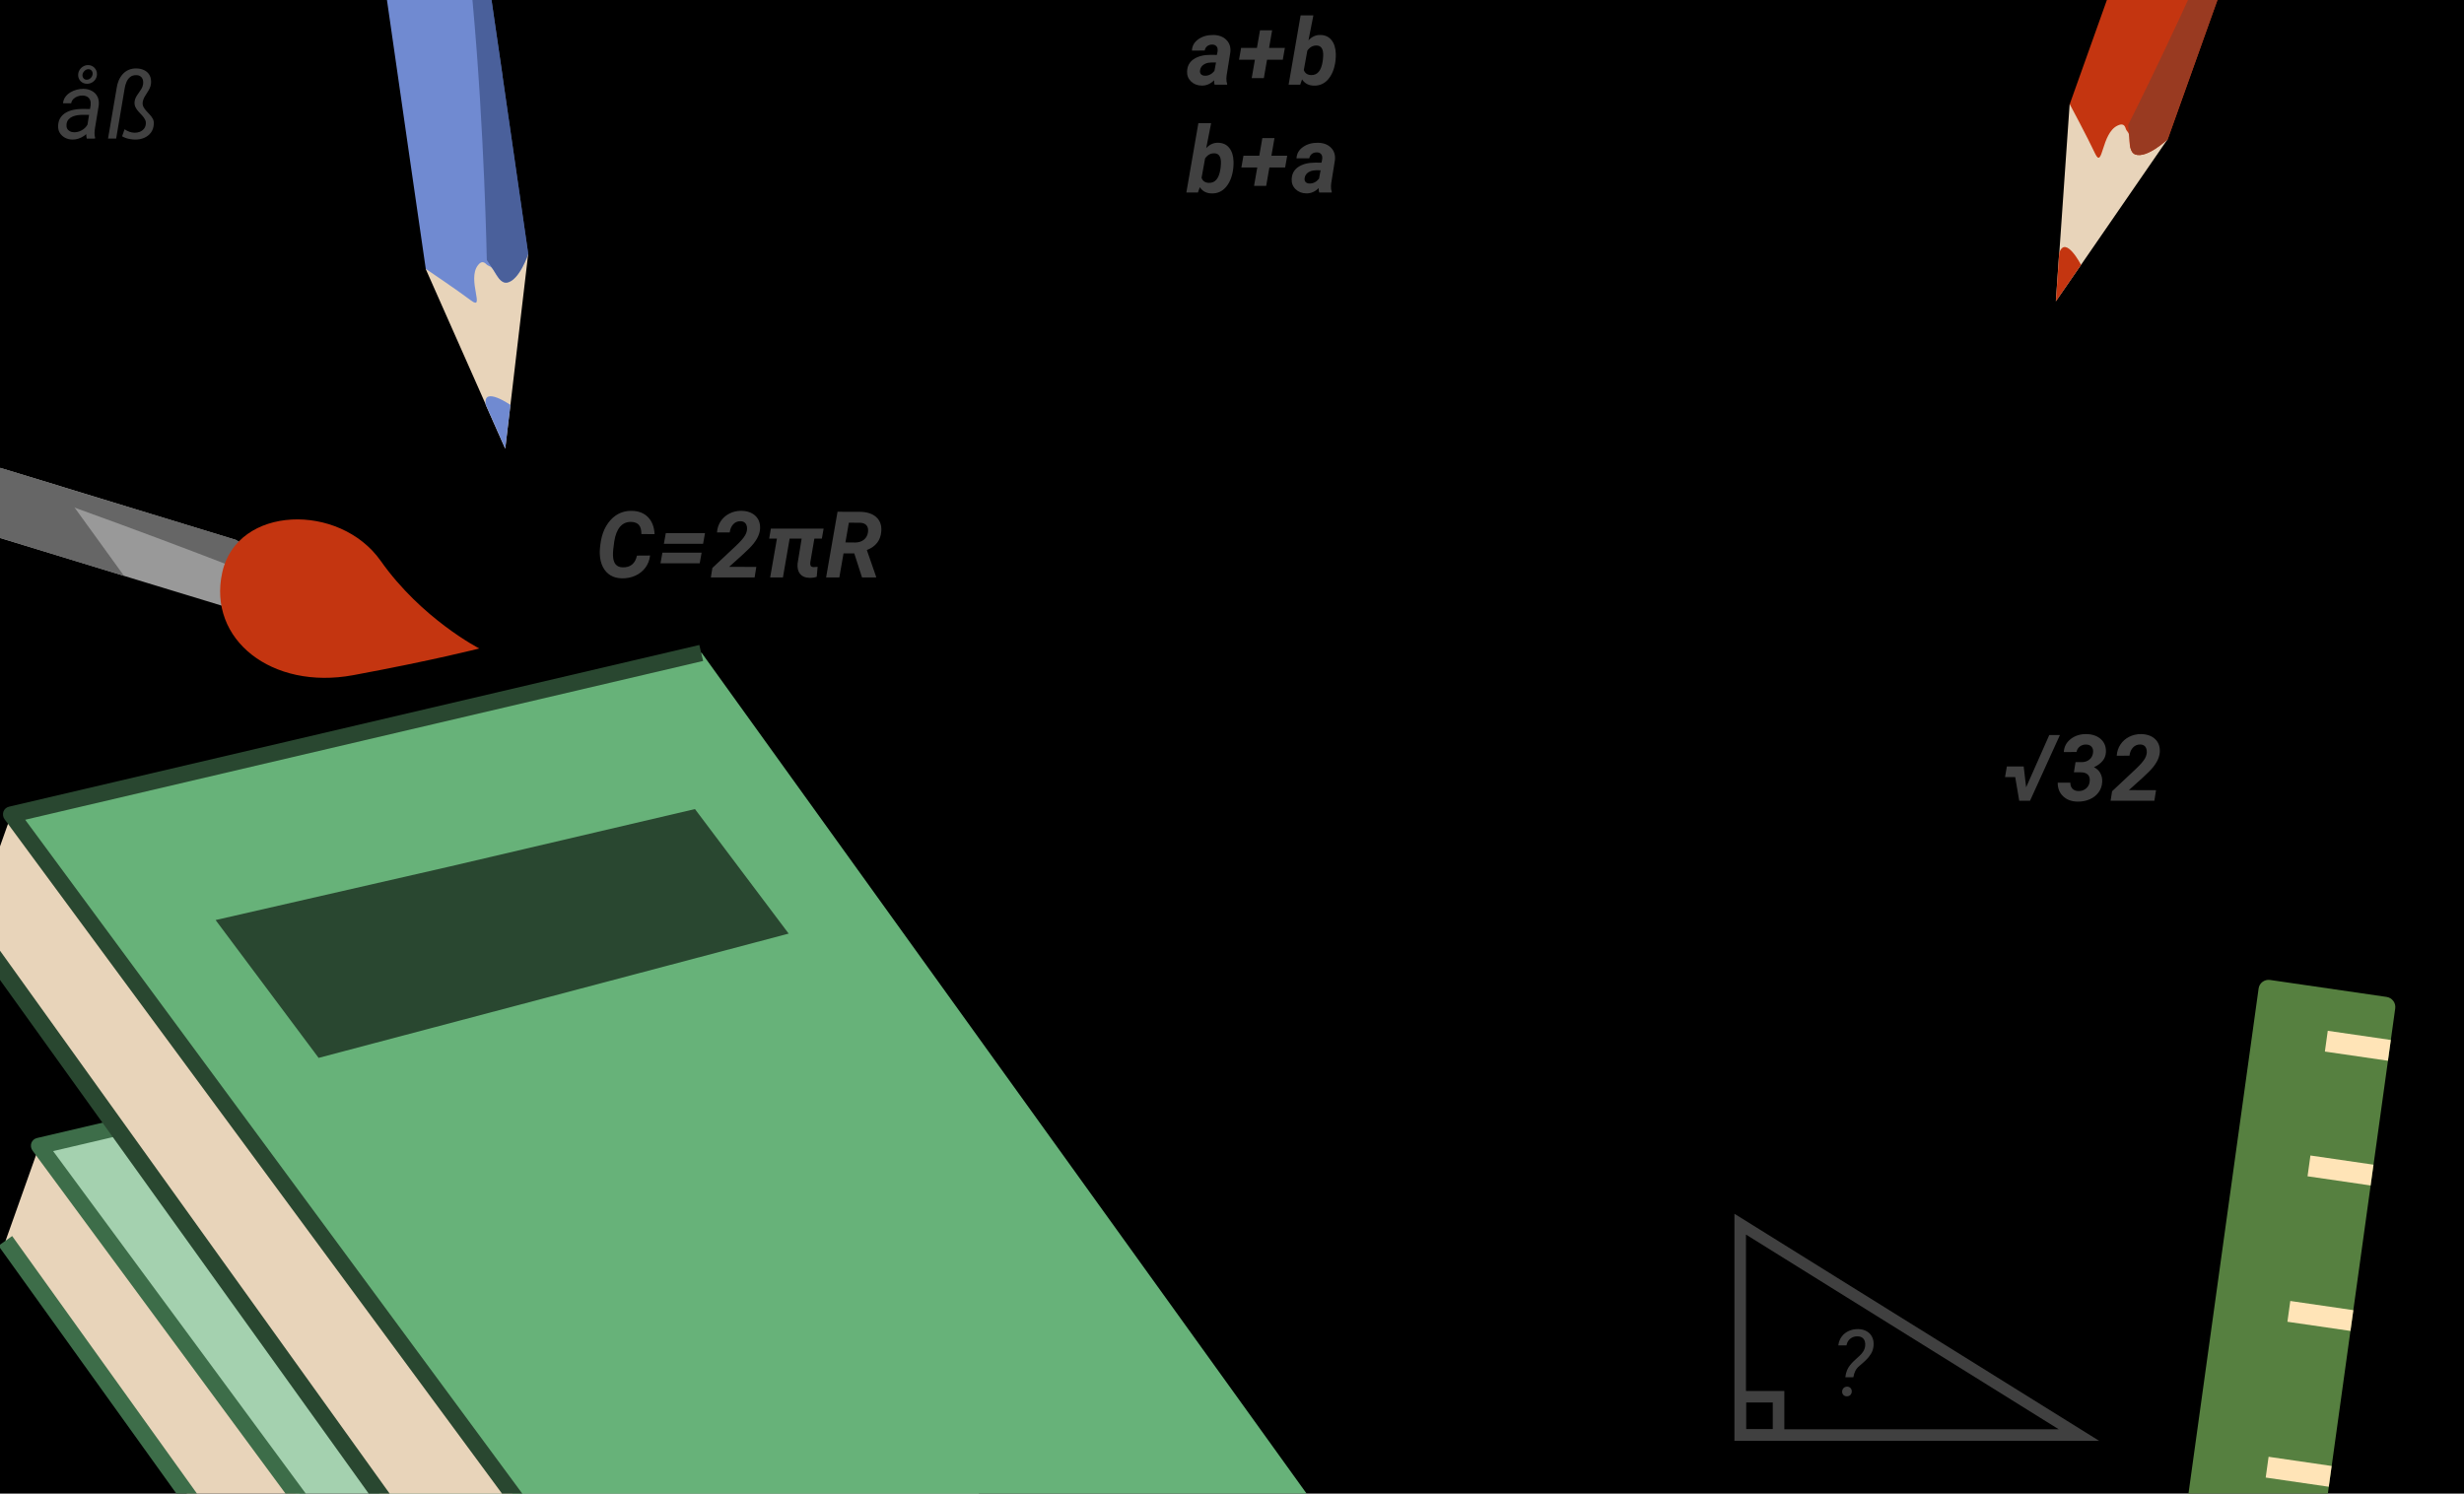 <svg width="320" height="194" viewBox="0 0 320 194" fill="none" xmlns="http://www.w3.org/2000/svg">
<g clip-path="url(#clip0_432_1534)">
<rect width="320" height="194" fill="black"/>
<path d="M309.939 129.484L294.817 127.282C294.093 127.177 293.426 127.672 293.327 128.387L279.068 231.082C278.969 231.797 279.475 232.463 280.199 232.568L295.321 234.77C296.044 234.876 296.711 234.381 296.811 233.665L311.069 130.971C311.169 130.255 310.663 129.59 309.939 129.484Z" fill="#568040"/>
<path d="M302.81 190.407L294.622 189.214L294.247 191.914L302.436 193.106L302.81 190.407Z" fill="#FFE4B7"/>
<path d="M310.495 135.075L302.307 133.883L301.932 136.582L310.121 137.775L310.495 135.075Z" fill="#FFE4B7"/>
<path d="M308.245 151.274L300.056 150.082L299.681 152.781L307.87 153.974L308.245 151.274Z" fill="#FFE4B7"/>
<path d="M305.63 170.169L297.441 168.976L297.067 171.676L305.255 172.868L305.63 170.169Z" fill="#FFE4B7"/>
<path d="M268.797 13.53L281.515 18.075L270.254 34.415L266.99 39.141L267.421 32.882L267.446 32.809L268.784 13.533L268.797 13.53Z" fill="#E8D4BA"/>
<path d="M268.797 13.53L274.162 -1.516L281.569 -22.232L281.582 -22.235L289.796 -45.276C291.05 -48.788 294.908 -50.622 298.435 -49.358C300.722 -48.542 302.302 -46.609 302.769 -44.388C303.016 -43.212 302.953 -41.956 302.514 -40.732L291.995 -11.256L289.449 -4.089L289.436 -4.086L281.528 18.072C281.528 18.072 278.855 20.612 277.307 20.065C276.949 19.921 276.755 19.58 276.659 19.123C276.56 18.721 276.54 18.234 276.533 17.744L276.524 17.705C276.503 17.15 276.175 17.077 276.066 16.69C275.925 16.215 275.635 16.003 275.004 16.313C272.893 17.303 273.1 22.055 272.099 19.959C271.11 17.847 268.797 13.53 268.797 13.53Z" fill="#C43510"/>
<path d="M267.431 32.866L267.456 32.793C268.264 30.535 270.264 34.4 270.264 34.4L267 39.125L267.431 32.866Z" fill="#C43510"/>
<path d="M276.659 19.123L276.533 17.744L276.524 17.705L276.379 16.234C276.379 16.234 306.509 -43.277 298.435 -49.358C300.722 -48.542 302.302 -46.609 302.769 -44.388C303.016 -43.212 302.953 -41.956 302.514 -40.732L281.528 18.072C281.528 18.072 278.855 20.612 277.307 20.065C276.949 19.921 276.755 19.58 276.659 19.123Z" fill="#993A21"/>
<path d="M0.719 161.168L73.365 262.392L145.475 243.502L153.029 229.977L77.106 244.979L5.101 148.84L0.719 161.168Z" fill="#E8D4BA"/>
<path d="M153.036 229.977L81.742 130.889L5.108 148.839L79.331 249.477L153.036 229.977Z" fill="#A4D1AF"/>
<path d="M-0.158 161.776L1.578 160.542L73.787 261.188L144.877 242.562C145.798 241.517 149.657 236.947 151.47 231.486L79.594 250.49C79.177 250.597 78.721 250.452 78.448 250.086L4.225 149.447C4.006 149.158 3.968 148.777 4.071 148.46C4.191 148.119 4.479 147.881 4.835 147.805L81.469 129.856L81.966 131.93L6.899 149.51L79.747 248.273L152.745 228.967C153.099 228.87 153.506 228.98 153.763 229.241C154.021 229.503 154.146 229.892 154.051 230.251C152.256 237.774 146.466 243.996 146.224 244.248C146.095 244.397 145.914 244.489 145.706 244.542L73.596 263.432C73.158 263.543 72.699 263.377 72.449 263.028L-0.197 161.803L-0.158 161.776Z" fill="#3D6D49"/>
<path d="M-3.645 120.2L81.303 238.613L165.65 216.491L174.494 200.682L85.687 218.241L1.473 105.78L-3.645 120.2Z" fill="#E8D4BA"/>
<path d="M174.501 200.683L91.115 84.783L1.479 105.781L88.308 223.475L174.501 200.683Z" fill="#67B279"/>
<path d="M102.424 121.261L90.255 105.085L58.514 112.521L28 119.5L41.38 137.403L102.424 121.261Z" fill="#294730"/>
<path d="M-4.521 120.83L-2.786 119.596L81.74 237.385L165.048 215.551C166.079 214.382 170.823 208.816 172.952 202.188L88.55 224.512C88.134 224.619 87.678 224.474 87.404 224.107L0.596 106.41C0.378 106.121 0.34 105.739 0.442 105.423C0.562 105.082 0.85 104.844 1.207 104.768L90.821 83.773L91.318 85.847L3.271 106.473L88.703 222.295L174.186 199.676C174.539 199.579 174.946 199.689 175.204 199.95C175.461 200.212 175.587 200.601 175.491 200.96C173.411 209.709 166.676 216.958 166.377 217.262C166.248 217.41 166.068 217.503 165.859 217.556L81.509 239.657C81.071 239.767 80.612 239.601 80.363 239.252L-4.603 120.864L-4.521 120.83Z" fill="#294730"/>
<path d="M55.293 34.92L68.594 33.003L66.288 52.614L65.615 58.288L63.083 52.583L63.071 52.506L55.283 34.928L55.293 34.92Z" fill="#E8D4BA"/>
<path d="M55.293 34.92L53.015 19.189L51.364 7.706L49.896 -2.478L49.906 -2.487L46.416 -26.575C45.886 -30.247 48.427 -33.655 52.117 -34.184C54.508 -34.529 56.797 -33.564 58.241 -31.827C59.005 -30.907 59.533 -29.774 59.717 -28.492L64.172 2.328L65.266 9.816L65.256 9.825L68.604 32.994C68.604 32.994 67.435 36.472 65.818 36.71C65.437 36.751 65.107 36.541 64.81 36.183C64.537 35.875 64.292 35.456 64.058 35.029L64.032 34.998C63.755 34.52 63.433 34.608 63.157 34.319C62.812 33.966 62.459 33.915 62.048 34.481C60.651 36.334 63.043 40.417 61.188 39.039C59.336 37.642 55.293 34.92 55.293 34.92Z" fill="#708AD1"/>
<path d="M63.085 52.564L63.073 52.488C62.734 50.126 66.29 52.595 66.29 52.595L65.616 58.27L63.085 52.564Z" fill="#708AD1"/>
<path opacity="0.65" d="M64.81 36.183L64.058 35.029L64.032 34.998L63.221 33.772C63.221 33.772 62.047 -32.59 52.117 -34.184C54.508 -34.529 56.797 -33.564 58.241 -31.827C59.005 -30.907 59.533 -29.774 59.717 -28.492L68.604 32.994C68.604 32.994 67.435 36.472 65.818 36.71C65.437 36.751 65.107 36.541 64.81 36.183Z" fill="#374A7E"/>
<path d="M31.726 79.556L16.11 74.798L4.711 71.314L-5.394 68.228L-29.305 60.922C-32.945 59.807 -36.152 56.797 -36.451 54.185C-36.638 52.491 -35.562 51.384 -33.756 51.133C-32.808 51.004 -31.652 51.103 -30.389 51.491L0.206 60.828L7.636 63.088L30.642 70.126C30.642 70.126 33.985 72.268 34.126 73.414C34.144 73.673 33.913 73.803 33.554 73.863C33.235 73.923 32.806 73.913 32.367 73.894L32.347 73.913C31.849 73.894 31.381 73.884 31.081 73.944C30.711 74.034 30.64 74.243 31.165 74.731C32.897 76.376 37.6 76.692 36.129 77.361C34.639 78.01 31.716 79.566 31.716 79.566L31.726 79.556Z" fill="#999999"/>
<path d="M33.544 73.853L32.358 73.883L32.337 73.903L31.071 73.934C31.071 73.934 -34.293 48.342 -36.471 54.185C-36.658 52.491 -35.582 51.384 -33.776 51.134C-32.828 51.004 -31.672 51.103 -30.409 51.491L30.632 70.116C30.632 70.116 33.975 72.258 34.116 73.404C34.134 73.663 33.904 73.793 33.544 73.853Z" fill="#666666"/>
<path d="M16.101 74.787L4.703 71.303L-5.403 68.217C-5.403 68.217 0.446 64.844 0.198 60.817L7.628 63.077L16.101 74.787Z" fill="#666666"/>
<path d="M62.229 84.217C62.229 84.217 54.771 80.402 49.435 72.837C44.1 65.273 30.798 65.618 28.866 74.342C26.935 83.066 35.308 89.652 45.871 87.694C56.434 85.735 62.239 84.227 62.239 84.227L62.229 84.217Z" fill="#C43510"/>
<g opacity="0.3">
<path fill-rule="evenodd" clip-rule="evenodd" d="M226 159L270 186.396H226V159Z" stroke="#D8D8D8" stroke-width="1.5"/>
<g clip-path="url(#clip1_432_1534)">
<rect x="226" y="181.415" width="4.981" height="4.981" stroke="#D8D8D8" stroke-width="1.5"/>
<path d="M240.698 178.881L239.655 178.887C239.691 178.551 239.761 178.254 239.866 177.996C239.976 177.738 240.118 177.5 240.294 177.281C240.47 177.062 240.683 176.842 240.933 176.619C241.12 176.451 241.306 176.281 241.489 176.109C241.677 175.937 241.837 175.75 241.97 175.547C242.107 175.34 242.192 175.101 242.228 174.832C242.255 174.601 242.239 174.392 242.181 174.205C242.122 174.017 242.017 173.867 241.864 173.754C241.712 173.64 241.513 173.58 241.267 173.572C241.013 173.564 240.784 173.607 240.581 173.701C240.378 173.795 240.208 173.931 240.071 174.111C239.939 174.287 239.847 174.498 239.796 174.744L238.741 174.75C238.796 174.301 238.944 173.916 239.187 173.596C239.429 173.275 239.735 173.033 240.107 172.869C240.482 172.701 240.89 172.621 241.331 172.629C241.765 172.64 242.136 172.738 242.444 172.922C242.757 173.101 242.989 173.353 243.142 173.678C243.298 174.002 243.357 174.381 243.317 174.814C243.282 175.193 243.171 175.535 242.983 175.84C242.8 176.144 242.573 176.424 242.304 176.678C242.038 176.931 241.769 177.172 241.495 177.398C241.257 177.594 241.075 177.814 240.95 178.06C240.829 178.306 240.745 178.58 240.698 178.881ZM239.239 180.756C239.243 180.572 239.302 180.42 239.415 180.299C239.532 180.174 239.683 180.109 239.866 180.105C240.05 180.101 240.2 180.158 240.317 180.275C240.435 180.392 240.491 180.543 240.487 180.726C240.487 180.906 240.429 181.056 240.312 181.178C240.194 181.295 240.044 181.355 239.86 181.359C239.681 181.363 239.532 181.308 239.415 181.195C239.298 181.082 239.239 180.935 239.239 180.756Z" fill="#D8D8D8"/>
</g>
</g>
<path opacity="0.3" d="M263.134 102.26L266.14 95.469H267.522L263.643 104H262.237L261.716 100.936H260.391L260.632 99.553H262.817L263.134 102.26ZM269.551 98.984L270.342 98.99C270.744 98.99 271.08 98.879 271.35 98.656C271.623 98.434 271.781 98.135 271.824 97.76C271.863 97.443 271.803 97.191 271.643 97.004C271.482 96.812 271.242 96.713 270.922 96.705C270.602 96.697 270.326 96.785 270.096 96.969C269.869 97.148 269.73 97.383 269.68 97.672L268.027 97.684C268.062 96.996 268.357 96.434 268.912 95.996C269.471 95.555 270.148 95.338 270.945 95.346C271.75 95.361 272.387 95.586 272.855 96.019C273.324 96.453 273.537 97.027 273.494 97.742C273.439 98.555 272.922 99.191 271.941 99.652C272.324 99.836 272.604 100.098 272.779 100.438C272.959 100.773 273.037 101.148 273.014 101.562C272.986 102.078 272.828 102.531 272.539 102.922C272.25 103.312 271.863 103.613 271.379 103.824C270.895 104.031 270.371 104.129 269.809 104.117C269.047 104.109 268.426 103.881 267.945 103.432C267.465 102.982 267.229 102.391 267.236 101.656H268.877C268.869 101.973 268.957 102.232 269.141 102.436C269.328 102.635 269.588 102.738 269.92 102.746C270.303 102.754 270.631 102.646 270.904 102.424C271.178 102.197 271.338 101.902 271.385 101.539C271.436 101.148 271.365 100.85 271.174 100.643C270.986 100.436 270.699 100.326 270.312 100.314L269.34 100.309L269.551 98.984ZM279.788 104H274.105L274.298 102.77L277.327 99.928C277.948 99.346 278.36 98.873 278.564 98.51C278.767 98.147 278.843 97.791 278.792 97.443C278.71 96.959 278.431 96.711 277.954 96.699C277.579 96.691 277.265 96.822 277.011 97.092C276.761 97.361 276.609 97.715 276.554 98.152L274.901 98.158C274.933 97.627 275.091 97.144 275.376 96.711C275.661 96.277 276.04 95.941 276.513 95.703C276.989 95.461 277.503 95.342 278.054 95.346C278.847 95.361 279.464 95.584 279.905 96.014C280.347 96.443 280.542 97.016 280.491 97.731C280.429 98.535 279.954 99.375 279.068 100.25L278.224 101.053L276.478 102.623L280.005 102.635L279.788 104Z" fill="#D8D8D8"/>
<path opacity="0.3" d="M157.741 11C157.69 10.84 157.669 10.648 157.677 10.426C157.2 10.902 156.661 11.133 156.059 11.117C155.505 11.109 155.044 10.93 154.677 10.578C154.313 10.223 154.143 9.785 154.167 9.266C154.194 8.574 154.483 8.045 155.034 7.678C155.589 7.307 156.331 7.121 157.261 7.121L158.034 7.133L158.116 6.752C158.14 6.623 158.145 6.5 158.134 6.383C158.114 6.199 158.044 6.057 157.923 5.955C157.806 5.85 157.649 5.795 157.454 5.791C157.196 5.783 156.977 5.848 156.798 5.984C156.618 6.117 156.503 6.311 156.452 6.564L154.794 6.57C154.821 5.965 155.099 5.475 155.626 5.1C156.157 4.721 156.811 4.535 157.589 4.543C158.307 4.559 158.87 4.773 159.276 5.188C159.682 5.598 159.852 6.127 159.786 6.775L159.3 9.811L159.27 10.185C159.263 10.463 159.296 10.697 159.37 10.889L159.364 11H157.741ZM156.47 9.834C156.946 9.85 157.362 9.643 157.718 9.213L157.923 8.117L157.349 8.111C156.739 8.127 156.3 8.312 156.03 8.668C155.932 8.797 155.872 8.955 155.849 9.143C155.817 9.354 155.86 9.521 155.977 9.646C156.099 9.768 156.263 9.83 156.47 9.834ZM164.814 6.225H166.865L166.596 7.754H164.551L164.135 10.145H162.559L162.975 7.754H160.912L161.182 6.225H163.238L163.637 3.934H165.213L164.814 6.225ZM173.446 7.848C173.329 8.848 173.025 9.648 172.532 10.25C172.04 10.852 171.403 11.143 170.622 11.123C169.954 11.107 169.446 10.838 169.099 10.315L168.859 11H167.353L168.911 2H170.569L169.931 5.24C170.376 4.76 170.892 4.527 171.478 4.543C172.091 4.551 172.571 4.771 172.919 5.205C173.271 5.635 173.458 6.23 173.482 6.992C173.489 7.234 173.478 7.52 173.446 7.848ZM171.806 7.725C171.841 7.393 171.853 7.135 171.841 6.951C171.798 6.271 171.517 5.926 170.997 5.914C170.509 5.898 170.105 6.119 169.784 6.576L169.327 9.096C169.476 9.518 169.792 9.736 170.276 9.752C171.089 9.775 171.587 9.186 171.771 7.982L171.806 7.725ZM160.167 21.848C160.05 22.848 159.745 23.648 159.253 24.25C158.761 24.852 158.124 25.143 157.343 25.123C156.675 25.107 156.167 24.838 155.819 24.314L155.579 25H154.073L155.632 16H157.29L156.651 19.24C157.097 18.76 157.612 18.527 158.198 18.543C158.811 18.551 159.292 18.771 159.64 19.205C159.991 19.635 160.179 20.23 160.202 20.992C160.21 21.234 160.198 21.52 160.167 21.848ZM158.526 21.725C158.561 21.393 158.573 21.135 158.561 20.951C158.518 20.271 158.237 19.926 157.718 19.914C157.229 19.898 156.825 20.119 156.505 20.576L156.048 23.096C156.196 23.518 156.513 23.736 156.997 23.752C157.809 23.775 158.307 23.186 158.491 21.982L158.526 21.725ZM165.119 20.225H167.17L166.9 21.754H164.855L164.439 24.145H162.863L163.279 21.754H161.217L161.486 20.225H163.543L163.941 17.934H165.518L165.119 20.225ZM171.325 25C171.275 24.84 171.253 24.648 171.261 24.426C170.784 24.902 170.245 25.133 169.644 25.117C169.089 25.109 168.628 24.93 168.261 24.578C167.898 24.223 167.728 23.785 167.751 23.266C167.778 22.574 168.068 22.045 168.618 21.678C169.173 21.307 169.915 21.121 170.845 21.121L171.618 21.133L171.7 20.752C171.724 20.623 171.73 20.5 171.718 20.383C171.698 20.199 171.628 20.057 171.507 19.955C171.39 19.85 171.234 19.795 171.038 19.791C170.78 19.783 170.562 19.848 170.382 19.984C170.202 20.117 170.087 20.311 170.036 20.564L168.378 20.57C168.405 19.965 168.683 19.475 169.21 19.1C169.741 18.721 170.396 18.535 171.173 18.543C171.892 18.559 172.454 18.773 172.86 19.188C173.267 19.598 173.437 20.127 173.37 20.775L172.884 23.811L172.855 24.186C172.847 24.463 172.88 24.697 172.954 24.889L172.948 25H171.325ZM170.054 23.834C170.53 23.85 170.946 23.643 171.302 23.213L171.507 22.117L170.933 22.111C170.323 22.127 169.884 22.312 169.614 22.668C169.517 22.797 169.456 22.955 169.433 23.143C169.401 23.354 169.444 23.521 169.562 23.646C169.683 23.768 169.847 23.83 170.054 23.834Z" fill="#D8D8D8"/>
<path opacity="0.3" d="M84.425 72.152C84.359 72.742 84.158 73.266 83.822 73.723C83.486 74.176 83.049 74.525 82.51 74.772C81.97 75.014 81.388 75.129 80.763 75.117C80.201 75.106 79.711 74.977 79.293 74.731C78.875 74.481 78.545 74.121 78.302 73.652C78.064 73.18 77.929 72.637 77.898 72.023C77.871 71.543 77.92 70.945 78.045 70.231C78.174 69.516 78.4 68.881 78.724 68.326C79.052 67.772 79.441 67.332 79.89 67.008C80.523 66.555 81.246 66.336 82.058 66.352C82.941 66.367 83.64 66.641 84.156 67.172C84.675 67.699 84.961 68.434 85.011 69.375L83.3 69.369C83.3 68.83 83.193 68.436 82.978 68.186C82.763 67.936 82.429 67.803 81.976 67.787C81.39 67.768 80.908 67.977 80.529 68.414C80.154 68.852 79.902 69.49 79.773 70.33C79.648 71.147 79.594 71.758 79.609 72.164C79.629 72.68 79.744 73.061 79.955 73.307C80.166 73.549 80.461 73.676 80.84 73.688C81.363 73.707 81.781 73.584 82.094 73.318C82.41 73.049 82.619 72.664 82.72 72.164L84.425 72.152ZM91.311 70.629H86.22L86.466 69.246H91.558L91.311 70.629ZM90.872 73.166H85.78L86.026 71.783H91.118L90.872 73.166ZM98.004 75H92.32L92.514 73.769L95.543 70.928C96.164 70.346 96.576 69.873 96.779 69.51C96.982 69.147 97.059 68.791 97.008 68.443C96.926 67.959 96.647 67.711 96.17 67.699C95.795 67.691 95.481 67.822 95.227 68.092C94.977 68.361 94.824 68.715 94.769 69.152L93.117 69.158C93.148 68.627 93.307 68.144 93.592 67.711C93.877 67.277 94.256 66.941 94.728 66.703C95.205 66.461 95.719 66.342 96.269 66.346C97.062 66.361 97.68 66.584 98.121 67.014C98.562 67.443 98.758 68.016 98.707 68.731C98.644 69.535 98.17 70.375 97.283 71.25L96.439 72.053L94.693 73.623L98.221 73.635L98.004 75ZM106.735 69.955H105.763L105.235 73.031C105.212 73.231 105.228 73.383 105.282 73.488C105.337 73.594 105.47 73.65 105.681 73.658C105.802 73.662 105.97 73.65 106.185 73.623L106.068 74.918C105.794 75.016 105.48 75.061 105.124 75.053C104.589 75.045 104.185 74.877 103.911 74.549C103.642 74.221 103.532 73.769 103.583 73.195L104.11 69.955H102.552L101.679 75H100.021L100.9 69.955H99.892L100.114 68.66H106.964L106.735 69.955ZM110.944 71.877H109.549L109.004 75H107.287L108.77 66.469L111.594 66.475C112.539 66.475 113.266 66.697 113.774 67.143C114.285 67.588 114.512 68.207 114.453 69C114.371 70.172 113.746 70.986 112.578 71.443L113.78 74.906V75H111.951L110.944 71.877ZM109.795 70.453L111.073 70.465C111.526 70.457 111.899 70.336 112.192 70.102C112.489 69.863 112.666 69.541 112.725 69.135C112.78 68.756 112.719 68.459 112.543 68.244C112.367 68.029 112.088 67.914 111.705 67.898L110.24 67.893L109.795 70.453Z" fill="#D8D8D8"/>
<path opacity="0.3" d="M11.245 16.916L11.773 13.641C11.8 13.398 11.777 13.185 11.703 13.002C11.632 12.818 11.513 12.676 11.345 12.574C11.181 12.473 10.974 12.418 10.724 12.41C10.505 12.406 10.29 12.441 10.079 12.516C9.873 12.59 9.693 12.701 9.54 12.85C9.388 12.998 9.289 13.185 9.242 13.412L8.187 13.418C8.214 13.102 8.314 12.826 8.486 12.592C8.658 12.354 8.873 12.156 9.13 12C9.388 11.84 9.665 11.723 9.962 11.648C10.259 11.57 10.548 11.533 10.829 11.537C11.255 11.545 11.624 11.637 11.937 11.812C12.253 11.984 12.492 12.227 12.652 12.539C12.812 12.852 12.87 13.227 12.828 13.664L12.341 16.617C12.306 16.832 12.285 17.049 12.277 17.268C12.273 17.482 12.298 17.693 12.353 17.9L12.341 18L11.269 18.006C11.226 17.826 11.204 17.645 11.204 17.461C11.208 17.277 11.222 17.096 11.245 16.916ZM11.896 14.156L11.773 14.918L10.771 14.912C10.56 14.912 10.337 14.928 10.103 14.959C9.869 14.99 9.646 15.049 9.435 15.135C9.224 15.221 9.046 15.346 8.902 15.51C8.757 15.67 8.669 15.879 8.638 16.137C8.615 16.348 8.64 16.531 8.714 16.688C8.792 16.84 8.91 16.959 9.066 17.045C9.222 17.131 9.404 17.176 9.611 17.18C9.88 17.184 10.146 17.131 10.408 17.021C10.669 16.912 10.898 16.756 11.093 16.553C11.289 16.35 11.423 16.115 11.498 15.85L11.884 16.371C11.81 16.629 11.689 16.867 11.521 17.086C11.353 17.301 11.154 17.486 10.923 17.643C10.697 17.799 10.453 17.92 10.191 18.006C9.929 18.092 9.667 18.133 9.406 18.129C9.05 18.121 8.728 18.041 8.439 17.889C8.154 17.736 7.927 17.523 7.759 17.25C7.595 16.973 7.525 16.65 7.548 16.283C7.572 15.881 7.677 15.543 7.865 15.27C8.052 14.996 8.292 14.777 8.585 14.613C8.882 14.449 9.206 14.332 9.558 14.262C9.91 14.188 10.257 14.15 10.601 14.15L11.896 14.156ZM10.15 9.727C10.154 9.492 10.214 9.279 10.332 9.088C10.449 8.896 10.605 8.744 10.8 8.631C10.995 8.514 11.208 8.455 11.439 8.455C11.767 8.455 12.042 8.57 12.265 8.801C12.488 9.031 12.597 9.309 12.593 9.633C12.589 9.867 12.529 10.08 12.412 10.271C12.294 10.459 12.138 10.607 11.943 10.717C11.748 10.826 11.535 10.881 11.304 10.881C10.976 10.881 10.701 10.771 10.478 10.553C10.255 10.33 10.146 10.055 10.15 9.727ZM10.712 9.715C10.697 9.883 10.74 10.031 10.841 10.16C10.943 10.289 11.082 10.354 11.257 10.354C11.449 10.354 11.619 10.283 11.767 10.143C11.919 9.998 12.005 9.832 12.025 9.645C12.048 9.473 12.009 9.32 11.908 9.188C11.806 9.055 11.665 8.988 11.486 8.988C11.29 8.988 11.119 9.062 10.97 9.211C10.822 9.359 10.736 9.527 10.712 9.715ZM16.192 11.479L15.085 18H14.03L15.143 11.484C15.19 11.129 15.278 10.793 15.407 10.477C15.54 10.16 15.713 9.881 15.928 9.639C16.143 9.396 16.401 9.209 16.702 9.076C17.003 8.943 17.348 8.881 17.739 8.889C18.13 8.9 18.471 8.982 18.764 9.135C19.057 9.283 19.28 9.5 19.432 9.785C19.584 10.07 19.645 10.414 19.614 10.816C19.59 11.062 19.53 11.285 19.432 11.484C19.334 11.684 19.223 11.875 19.098 12.059C18.973 12.242 18.858 12.43 18.753 12.621C18.647 12.812 18.575 13.021 18.536 13.248C18.501 13.471 18.528 13.674 18.618 13.857C18.708 14.037 18.829 14.211 18.981 14.379C19.133 14.543 19.288 14.711 19.444 14.883C19.604 15.051 19.737 15.232 19.842 15.428C19.948 15.623 19.993 15.844 19.977 16.09C19.954 16.535 19.829 16.912 19.602 17.221C19.376 17.525 19.083 17.754 18.723 17.906C18.364 18.059 17.971 18.133 17.546 18.129C17.358 18.125 17.165 18.107 16.965 18.076C16.77 18.049 16.577 18.004 16.385 17.941C16.198 17.879 16.022 17.799 15.858 17.701L16.18 16.787C16.364 16.916 16.567 17.023 16.79 17.109C17.012 17.191 17.239 17.234 17.469 17.238C17.704 17.242 17.926 17.205 18.137 17.127C18.348 17.045 18.524 16.924 18.665 16.764C18.809 16.6 18.899 16.395 18.934 16.148C18.965 15.918 18.932 15.711 18.834 15.527C18.741 15.344 18.616 15.168 18.459 15C18.303 14.832 18.145 14.662 17.985 14.49C17.829 14.318 17.7 14.133 17.598 13.934C17.497 13.73 17.456 13.5 17.475 13.242C17.495 13.016 17.555 12.809 17.657 12.621C17.762 12.43 17.881 12.246 18.014 12.07C18.147 11.891 18.268 11.709 18.378 11.525C18.487 11.338 18.557 11.131 18.588 10.904C18.616 10.701 18.602 10.516 18.547 10.348C18.493 10.176 18.397 10.037 18.26 9.932C18.128 9.826 17.952 9.77 17.733 9.762C17.397 9.75 17.124 9.828 16.913 9.996C16.702 10.164 16.54 10.383 16.426 10.652C16.313 10.918 16.235 11.193 16.192 11.479Z" fill="#D8D8D8"/>
</g>
<defs>
<clipPath id="clip0_432_1534">
<rect width="320" height="194" fill="white"/>
</clipPath>
<clipPath id="clip1_432_1534">
<rect width="17.434" height="14.113" fill="white" transform="translate(226 172.283)"/>
</clipPath>
</defs>
</svg>
